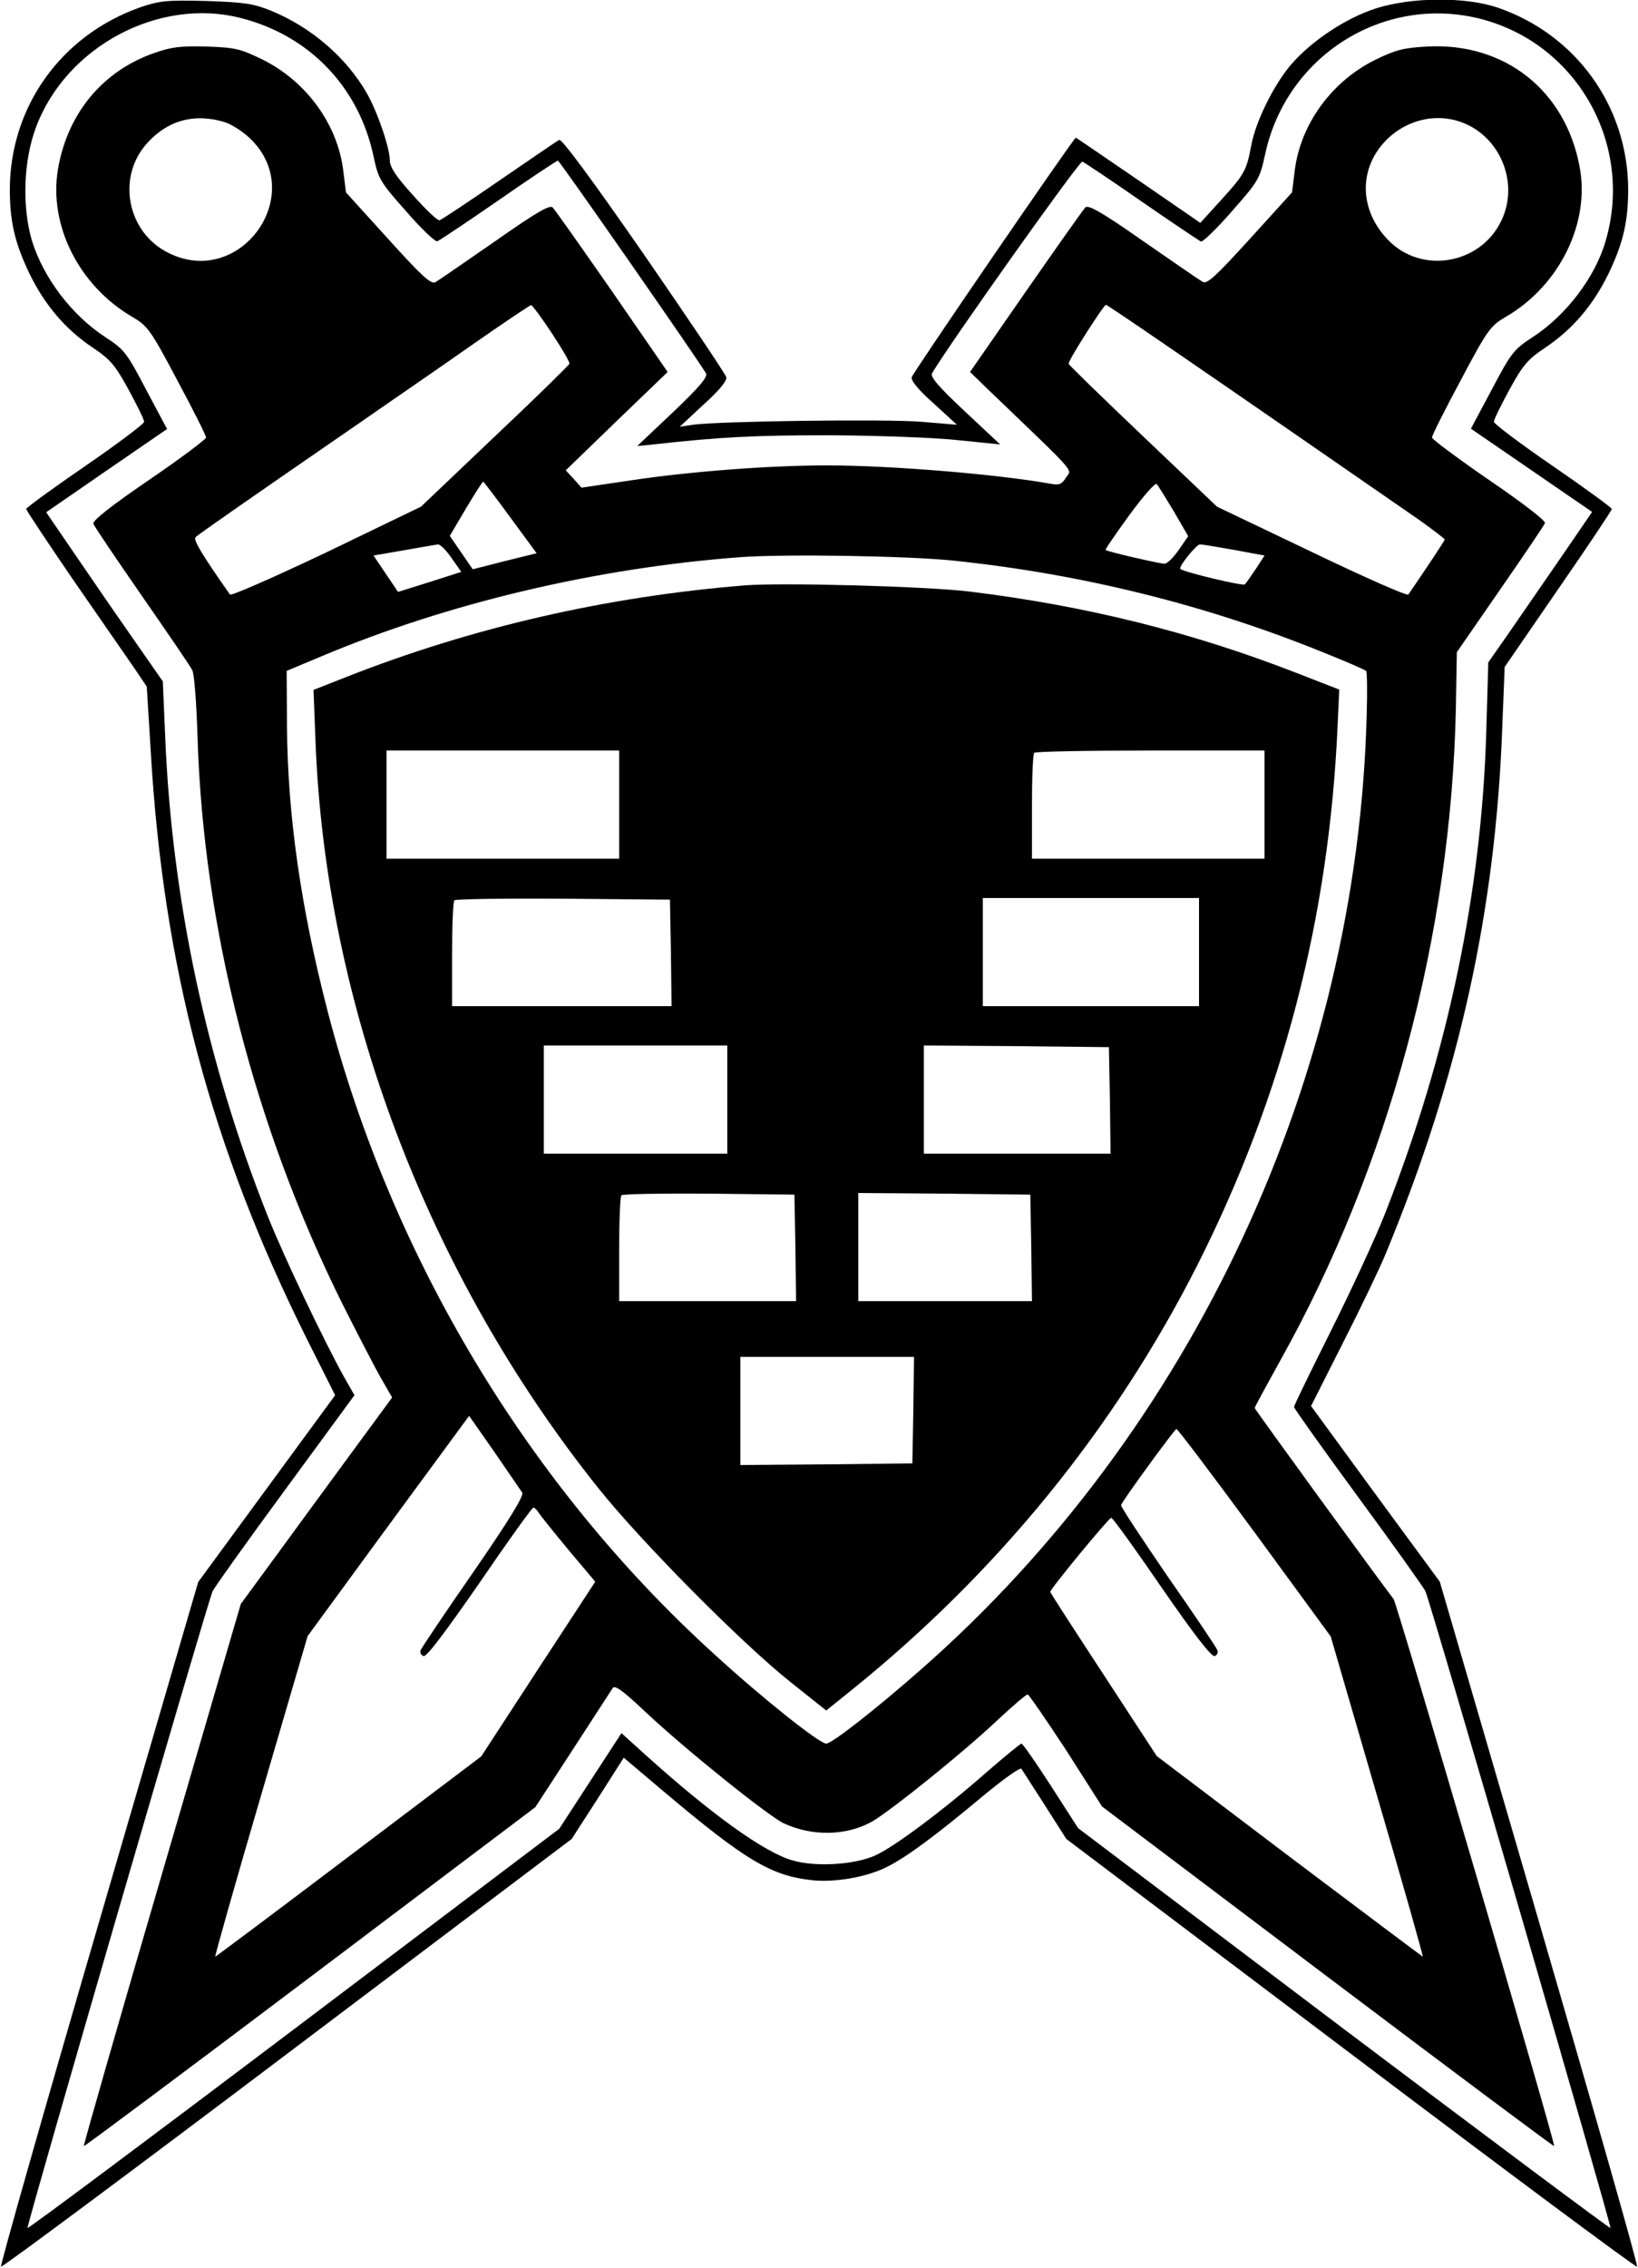 <?xml version="1.0" standalone="no"?>
<!DOCTYPE svg PUBLIC "-//W3C//DTD SVG 20010904//EN"
 "http://www.w3.org/TR/2001/REC-SVG-20010904/DTD/svg10.dtd">
<svg version="1.0" xmlns="http://www.w3.org/2000/svg"
 width="500pt" height="692pt" viewBox="0 0 500 692"
 preserveAspectRatio="xMidYMid meet">
<g transform="translate(0,692) scale(0.1,-0.1)"
fill="#000000" stroke="none">
<path d="M429 6898 c-242 -85 -398 -303 -399 -555 0 -99 15 -164 60 -258 47
-96 109 -169 192 -225 54 -36 69 -53 110 -128 26 -48 48 -92 48 -99 0 -6 -81
-67 -180 -135 -99 -68 -180 -127 -180 -131 0 -4 66 -103 146 -220 81 -117 164
-237 185 -267 l37 -55 12 -195 c38 -659 184 -1209 477 -1796 l86 -171 -209
-285 -209 -285 -304 -1042 c-167 -572 -301 -1044 -298 -1047 3 -3 396 289 874
650 l868 655 80 124 79 124 123 -104 c249 -210 328 -257 454 -270 70 -7 167
10 229 42 59 30 148 96 288 213 65 54 117 91 120 85 4 -6 36 -56 72 -112 l65
-102 868 -655 c478 -361 871 -653 874 -650 4 3 -131 475 -298 1048 l-304 1042
-197 268 -196 268 97 192 c54 106 113 229 131 273 224 542 336 1046 356 1614
l7 176 163 237 c90 130 164 241 164 245 0 4 -81 63 -180 131 -99 68 -180 129
-180 135 0 7 22 51 48 99 41 75 56 92 110 128 83 56 145 129 192 225 45 94 60
159 60 258 -1 252 -159 472 -399 554 -98 33 -260 32 -369 -2 -92 -29 -198 -99
-261 -172 -53 -62 -109 -175 -122 -249 -14 -75 -21 -87 -95 -168 l-60 -66
-189 130 c-104 71 -190 130 -191 130 -6 0 -497 -716 -501 -731 -3 -10 21 -39
67 -80 l71 -65 -108 9 c-107 9 -621 2 -698 -9 l-40 -6 73 68 c47 42 72 73 69
83 -2 9 -115 177 -251 374 -161 232 -252 355 -259 350 -7 -3 -89 -60 -183
-124 -94 -65 -176 -119 -182 -121 -6 -2 -42 32 -81 76 -51 56 -71 86 -71 106
0 38 -37 147 -70 205 -62 109 -170 202 -292 252 -54 22 -81 26 -198 30 -121 3
-142 1 -201 -19z m306 -33 c209 -53 360 -210 405 -421 15 -70 19 -78 100 -169
46 -53 89 -94 95 -91 6 2 90 58 187 125 96 67 178 121 181 121 5 0 426 -605
452 -649 6 -11 -20 -42 -101 -119 l-109 -103 50 5 c205 23 312 28 540 28 143
-1 318 -7 389 -15 l129 -13 -108 101 c-79 74 -106 105 -100 116 53 90 450 649
459 646 6 -3 88 -57 181 -122 94 -65 175 -119 181 -122 5 -2 48 39 94 92 82
93 85 98 102 175 64 297 355 483 647 415 301 -71 480 -382 392 -681 -32 -110
-120 -226 -223 -293 -57 -37 -65 -47 -124 -159 l-64 -120 185 -127 185 -127
-96 -140 c-53 -77 -124 -180 -158 -229 l-63 -90 -6 -207 c-14 -493 -117 -986
-310 -1477 -28 -71 -102 -231 -164 -355 -62 -124 -113 -228 -113 -233 0 -4 88
-128 196 -275 108 -147 200 -276 205 -287 16 -34 569 -1938 565 -1943 -2 -2
-369 272 -815 608 l-810 612 -83 129 c-46 71 -86 129 -90 129 -3 0 -51 -39
-105 -86 -133 -117 -287 -232 -343 -256 -64 -28 -182 -35 -252 -14 -86 25
-246 140 -447 321 l-74 67 -95 -146 -95 -146 -809 -611 c-445 -336 -811 -609
-814 -607 -4 5 549 1908 565 1943 5 11 104 150 221 309 l212 289 -32 56 c-61
110 -180 359 -231 486 -187 469 -295 969 -315 1473 l-7 163 -85 122 c-47 67
-127 183 -178 258 l-93 136 184 127 185 127 -64 120 c-59 113 -67 123 -124
160 -103 67 -189 181 -224 293 -31 103 -27 245 12 348 92 246 375 397 625 333z"/>
<path d="M470 6758 c-157 -55 -264 -184 -293 -354 -29 -171 64 -356 227 -451
46 -27 55 -38 137 -193 49 -91 88 -169 88 -175 0 -5 -78 -64 -175 -130 -110
-75 -173 -124 -169 -133 2 -7 69 -106 148 -220 79 -114 149 -216 154 -227 6
-11 13 -103 16 -205 18 -581 173 -1186 441 -1726 47 -93 100 -196 119 -229
l34 -59 -122 -166 c-67 -91 -170 -232 -230 -314 l-110 -150 -241 -825 c-133
-454 -240 -828 -238 -829 1 -2 312 230 690 515 l688 519 114 175 c62 96 117
180 122 188 6 11 30 -6 101 -73 120 -113 373 -316 421 -339 88 -41 194 -39
273 7 60 36 274 208 377 305 47 44 90 81 95 81 4 -1 57 -78 118 -171 l109
-171 689 -520 c379 -286 690 -518 691 -516 5 6 -480 1656 -490 1669 -39 50
-424 579 -424 583 0 3 35 67 77 143 333 595 522 1298 537 1990 l3 173 132 191
c73 105 135 197 137 203 3 7 -73 65 -170 131 -96 66 -175 125 -175 130 0 6 39
84 88 175 82 155 91 166 137 193 164 95 258 286 226 457 -43 234 -229 381
-466 368 -72 -4 -96 -10 -159 -41 -133 -66 -228 -197 -245 -339 l-8 -65 -128
-141 c-104 -114 -131 -140 -145 -132 -9 5 -90 61 -181 124 -127 89 -168 112
-177 103 -7 -7 -88 -122 -182 -257 l-170 -245 62 -60 c270 -259 249 -235 231
-262 -13 -21 -21 -24 -47 -19 -162 29 -487 56 -683 56 -172 0 -413 -18 -594
-45 l-155 -23 -24 27 -24 26 155 150 156 150 -169 245 c-94 135 -175 250 -182
257 -9 9 -50 -15 -177 -104 -91 -63 -172 -119 -181 -124 -14 -7 -42 19 -145
133 l-128 141 -8 65 c-17 142 -112 273 -246 340 -68 33 -83 37 -171 40 -80 2
-107 -1 -161 -20z m214 -210 c23 -7 59 -30 83 -54 171 -171 -35 -454 -252
-346 -127 62 -160 231 -66 335 63 70 143 92 235 65z m3792 -7 c110 -50 160
-187 106 -296 -64 -132 -243 -162 -344 -58 -90 92 -92 220 -5 307 66 65 162
84 243 47z m-2792 -637 c31 -47 56 -89 54 -94 -2 -5 -104 -105 -228 -222
l-225 -214 -288 -139 c-160 -76 -292 -134 -295 -129 -85 121 -113 167 -105
175 9 9 157 112 501 349 99 69 257 177 349 242 92 64 171 117 174 117 3 1 32
-38 63 -85z m1888 -46 c174 -119 560 -386 761 -525 42 -30 77 -57 77 -59 0 -4
-61 -95 -111 -168 -4 -5 -137 54 -295 130 l-289 138 -225 214 c-124 118 -226
217 -228 222 -3 8 107 180 114 180 2 0 90 -59 196 -132z m-2014 -517 l80 -109
-97 -24 -98 -25 -35 51 -35 51 49 83 c27 45 50 82 53 82 2 0 39 -49 83 -109z
m2025 19 l44 -76 -29 -42 c-16 -23 -35 -42 -43 -42 -15 0 -176 37 -180 42 -2
2 31 49 72 106 42 57 79 100 84 95 4 -4 27 -42 52 -83z m-2205 -142 l30 -43
-97 -31 -96 -30 -37 55 -38 56 93 16 c50 9 97 17 104 18 7 0 25 -18 41 -41z
m2390 24 l92 -17 -26 -40 c-15 -22 -30 -44 -34 -48 -5 -6 -185 37 -197 47 -7
6 50 76 60 75 7 0 54 -8 105 -17z m-863 -32 c398 -41 785 -137 1150 -287 60
-24 112 -47 115 -50 3 -2 4 -59 2 -126 -26 -1110 -530 -2192 -1362 -2922 -140
-123 -271 -225 -288 -225 -21 0 -198 141 -343 274 -566 514 -984 1210 -1179
1961 -82 317 -122 597 -124 869 l-1 169 105 44 c387 163 840 270 1280 303 136
10 503 4 645 -10z m-1311 -2844 c6 -9 -37 -80 -148 -241 -87 -125 -160 -234
-162 -240 -3 -7 1 -15 9 -18 9 -3 65 71 171 224 86 126 160 229 164 229 4 0
12 -8 18 -18 6 -9 47 -60 91 -113 l80 -95 -174 -266 -174 -267 -405 -306
c-222 -168 -405 -305 -407 -305 -2 0 60 220 139 489 l143 489 246 336 247 336
77 -110 c42 -61 80 -117 85 -124z m2236 -122 l232 -317 142 -488 c79 -269 141
-489 139 -489 -1 0 -185 138 -408 306 l-404 306 -162 248 c-89 136 -163 250
-163 253 -1 8 178 225 186 226 4 1 73 -95 154 -213 98 -142 152 -212 162 -209
7 3 11 11 8 18 -2 7 -70 108 -151 224 -80 117 -145 215 -143 219 9 20 164 232
169 232 4 0 111 -142 239 -316z"/>
<path d="M2275 5134 c-423 -34 -833 -128 -1219 -280 l-99 -39 6 -155 c30 -803
340 -1625 863 -2280 130 -163 438 -474 588 -593 l108 -86 82 66 c442 357 798
794 1051 1293 261 517 402 1058 428 1645 l5 111 -131 51 c-321 125 -645 205
-997 248 -129 16 -572 28 -685 19z m-385 -669 l0 -165 -355 0 -355 0 0 165 0
165 355 0 355 0 0 -165z m1970 0 l0 -165 -355 0 -355 0 0 158 c0 87 3 162 7
165 3 4 163 7 355 7 l348 0 0 -165z m-1812 -452 l2 -163 -335 0 -335 0 0 158
c0 87 3 162 7 165 4 4 153 6 332 5 l326 -3 3 -162z m1612 2 l0 -165 -330 0
-330 0 0 165 0 165 330 0 330 0 0 -165z m-1440 -450 l0 -165 -280 0 -280 0 0
165 0 165 280 0 280 0 0 -165z m1168 -2 l2 -163 -285 0 -285 0 0 165 0 165
283 -2 282 -3 3 -162z m-960 -450 l2 -163 -270 0 -270 0 0 158 c0 87 3 162 7
165 4 4 124 6 267 5 l261 -3 3 -162z m720 0 l2 -163 -265 0 -265 0 0 165 0
165 263 -2 262 -3 3 -162z m-360 -495 l-3 -163 -262 -3 -263 -2 0 165 0 165
265 0 265 0 -2 -162z"/>
</g>
</svg>
